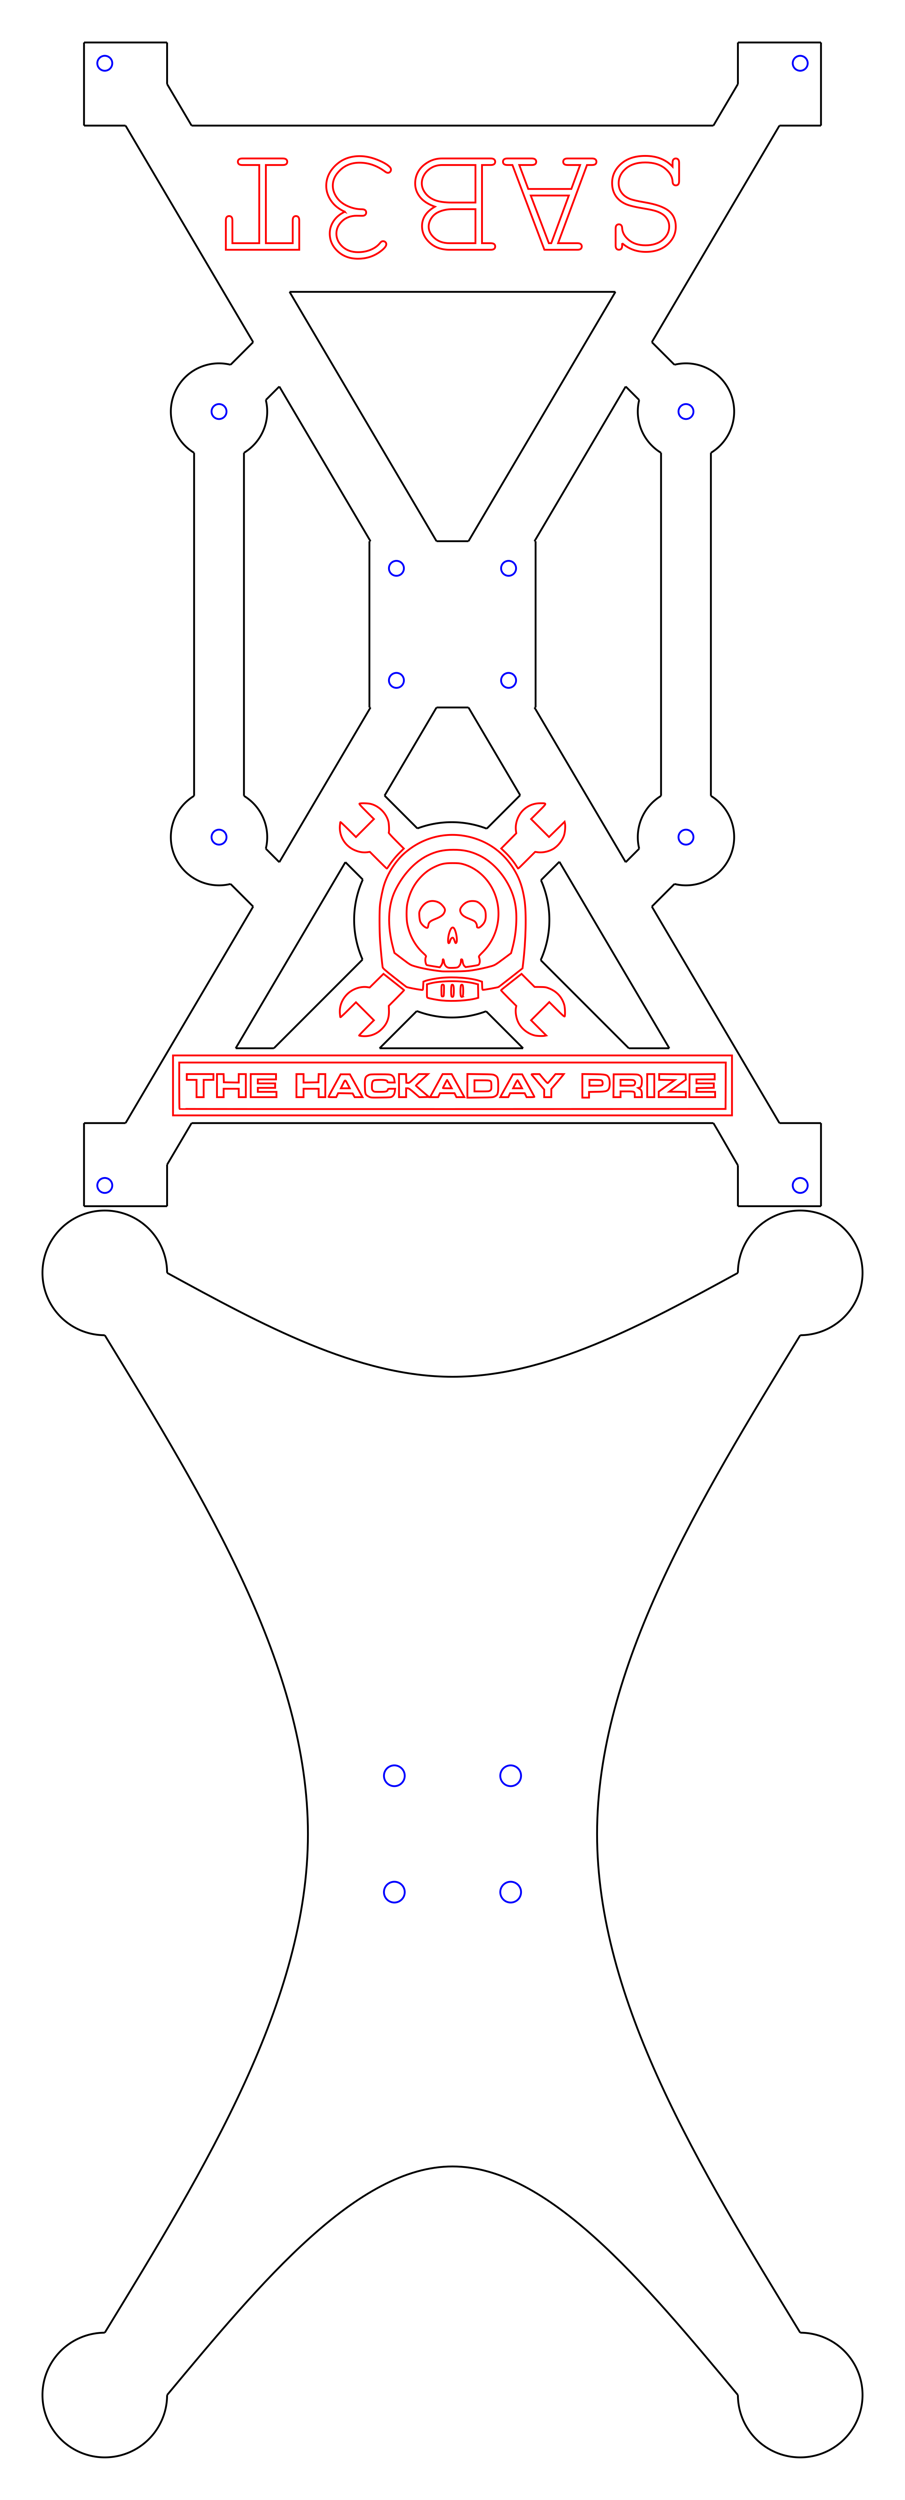 <?xml version="1.0" encoding="UTF-8" standalone="no"?>
<!-- Created with Inkscape (http://www.inkscape.org/) -->

<svg
   xmlns:dc="http://purl.org/dc/elements/1.1/"
   xmlns:cc="http://creativecommons.org/ns#"
   xmlns:rdf="http://www.w3.org/1999/02/22-rdf-syntax-ns#"
   xmlns:svg="http://www.w3.org/2000/svg"
   xmlns="http://www.w3.org/2000/svg"
   xmlns:sodipodi="http://sodipodi.sourceforge.net/DTD/sodipodi-0.dtd"
   xmlns:inkscape="http://www.inkscape.org/namespaces/inkscape"
   width="490.15"
   height="1353.333"
   id="svg4902"
   version="1.1"
   inkscape:version="0.48.3.1 r9886"
   sodipodi:docname="woodparts.svg">
  <defs
     id="defs4904">
    <symbol
       id="*PAPER_SPACE" />
    <symbol
       id="*MODEL_SPACE" />
    <pattern
       id="Hatch"
       x="0"
       y="0"
       patternUnits="userSpaceOnUse"
       width="8"
       height="8">
      <path
         id="path4920"
         d="M8 4 l-4,4"
         stroke-width="0.25"
         stroke="#000000"
         linecap="square" />
      <path
         id="path4922"
         d="M6 2 l-4,4"
         stroke-width="0.25"
         stroke="#000000"
         linecap="square" />
      <path
         id="path4924"
         d="M4 0 l-4,4"
         stroke-width="0.25"
         stroke="#000000"
         linecap="square" />
    </pattern>
    <marker
       orient="auto"
       id="DistanceX"
       style="overflow:visible"
       refX="0"
       refY="0">
      <path
         id="path4917"
         d="M 3,-3 -3,3 M 0,-5 0,5"
         style="stroke:#000000;stroke-width:0.5"
         inkscape:connector-curvature="0" />
    </marker>
  </defs>
  <sodipodi:namedview
     id="base"
     pagecolor="#ffffff"
     bordercolor="#666666"
     borderopacity="1.0"
     inkscape:pageopacity="0.0"
     inkscape:pageshadow="2"
     inkscape:zoom="0.98994949"
     inkscape:cx="156.03487"
     inkscape:cy="338.23179"
     inkscape:document-units="in"
     inkscape:current-layer="layer1"
     showgrid="false"
     units="in"
     fit-margin-top="0.25"
     fit-margin-left="0.25"
     fit-margin-right="0.25"
     fit-margin-bottom="0.25"
     inkscape:window-width="1920"
     inkscape:window-height="1018"
     inkscape:window-x="-8"
     inkscape:window-y="-8"
     inkscape:window-maximized="1" />
  <g
     inkscape:label="Layer 1"
     inkscape:groupmode="layer"
     id="layer1"
     transform="translate(-287.275,-285.804)">
    <g
       id="g4397">
      <g
         transform="matrix(0,1,-1,0,1141.855,100.947)"
         style="stroke:#000000;stroke-opacity:1"
         id="g5430">
        <g
           id="g6042">
          <path
             inkscape:connector-curvature="0"
             style="fill:none;stroke:#0000ff;stroke-opacity:1"
             d="m 830.657,421.18 a 4.05,4.05 0 1 0 -8.1,0 4.05,4.05 0 0 0 8.1,0 z"
             id="path4930" />
          <path
             inkscape:connector-curvature="0"
             style="fill:none;stroke:#0000ff;stroke-opacity:1"
             d="m 223.157,421.18 a 4.05,4.05 0 1 0 -8.1,0 4.05,4.05 0 0 0 8.1,0 z"
             id="path4932" />
          <path
             inkscape:connector-curvature="0"
             style="fill:none;stroke:#000000;stroke-opacity:1"
             d="m 382.316,729.706 a 26.1,26.1 0 0 0 47.678,19.749"
             id="path4934" />
          <path
             inkscape:connector-curvature="0"
             style="fill:none;stroke:#000000;stroke-opacity:1"
             d="m 615.72,749.455 a 26.1,26.1 0 0 0 47.678,-19.749"
             id="path4936" />
          <path
             inkscape:connector-curvature="0"
             style="fill:none;stroke:#000000;stroke-opacity:1"
             d="m 663.398,489.304 a 26.1,26.1 0 0 0 -47.678,-19.749"
             id="path4938" />
          <path
             inkscape:connector-curvature="0"
             style="fill:none;stroke:#000000;stroke-opacity:1"
             d="m 429.995,469.555 a 26.1,26.1 0 0 0 -47.678,19.749"
             id="path4940" />
          <path
             inkscape:connector-curvature="0"
             style="fill:none;stroke:#000000;stroke-opacity:1"
             d="m 633.461,590.972 a 52.87,52.87 0 0 0 -0.123,37.552"
             id="path4942" />
          <path
             inkscape:connector-curvature="0"
             style="fill:none;stroke:#000000;stroke-opacity:1"
             d="m 732.189,628.834 a 52.87,52.87 0 0 0 0.124,-37.525"
             id="path4944" />
          <path
             inkscape:connector-curvature="0"
             style="fill:none;stroke:#0000ff;stroke-opacity:1"
             d="m 557.238,579.13 a 4.05,4.05 0 1 0 -8.1,0 4.05,4.05 0 0 0 8.1,0 z"
             id="path4946" />
          <path
             inkscape:connector-curvature="0"
             style="fill:none;stroke:#0000ff;stroke-opacity:1"
             d="m 496.576,639.88 a 4.05,4.05 0 1 0 -8.1,0 4.05,4.05 0 1 0 8.1,0 z"
             id="path4948" />
          <path
             inkscape:connector-curvature="0"
             style="fill:none;stroke:#0000ff;stroke-opacity:1"
             d="m 642.107,735.955 a 4.05,4.05 0 1 0 -8.1,0 4.05,4.05 0 0 0 8.1,0 z"
             id="path4952" />
          <path
             inkscape:connector-curvature="0"
             style="fill:none;stroke:#0000ff;stroke-opacity:1"
             d="m 223.157,797.83 a 4.05,4.05 0 1 0 -8.1,0 4.05,4.05 0 0 0 8.1,0 z"
             id="path4954" />
          <path
             inkscape:connector-curvature="0"
             style="fill:none;stroke:#0000ff;stroke-opacity:1"
             d="m 830.657,797.83 a 4.05,4.05 0 1 0 -8.1,0 4.05,4.05 0 0 0 8.1,0 z"
             id="path4956" />
          <path
             inkscape:connector-curvature="0"
             style="fill:none;stroke:#0000ff;stroke-opacity:1"
             d="m 642.107,483.055 a 4.05,4.05 0 1 0 -8.1,0 4.05,4.05 0 0 0 8.1,0 z"
             id="path4958" />
          <path
             inkscape:connector-curvature="0"
             style="fill:none;stroke:#0000ff;stroke-opacity:1"
             d="m 411.707,483.055 a 4.05,4.05 0 1 0 -8.1,0 4.05,4.05 0 1 0 8.1,0 z"
             id="path4960" />
          <path
             inkscape:connector-curvature="0"
             style="fill:none;stroke:#0000ff;stroke-opacity:1"
             d="m 411.707,735.955 a 4.05,4.05 0 1 0 -8.1,0 4.05,4.05 0 1 0 8.1,0 z"
             id="path4962" />
          <path
             inkscape:connector-curvature="0"
             style="fill:none;stroke:#0000ff;stroke-opacity:1"
             d="m 496.576,579.13 a 4.05,4.05 0 1 0 -8.1,0 4.05,4.05 0 1 0 8.1,0 z"
             id="path4968" />
          <path
             inkscape:connector-curvature="0"
             style="fill:none;stroke:#0000ff;stroke-opacity:1"
             d="m 557.238,639.88 a 4.05,4.05 0 1 0 -8.1,0 4.05,4.05 0 0 0 8.1,0 z"
             id="path4970" />
          <path
             inkscape:connector-curvature="0"
             style="fill:none;stroke:#000000;stroke-opacity:1"
             d="m 567.857,653.92 0,0.585"
             id="path4972" />
          <path
             inkscape:connector-curvature="0"
             style="fill:none;stroke:#000000;stroke-opacity:1"
             d="m 567.857,654.505 -90,0"
             id="path4974" />
          <path
             inkscape:connector-curvature="0"
             style="fill:none;stroke:#000000;stroke-opacity:1"
             d="m 477.857,654.505 0,-0.585"
             id="path4976" />
          <path
             inkscape:connector-curvature="0"
             style="fill:none;stroke:#000000;stroke-opacity:1"
             d="m 477.857,653.92 -83.759,49.384"
             id="path4978" />
          <path
             inkscape:connector-curvature="0"
             style="fill:none;stroke:#000000;stroke-opacity:1"
             d="m 394.098,703.304 7.31,7.31"
             id="path4980" />
          <path
             inkscape:connector-curvature="0"
             style="fill:none;stroke:#000000;stroke-opacity:1"
             d="m 429.995,722.455 a 26.1,26.1 0 0 0 -28.586,-11.841"
             id="path4982" />
          <path
             inkscape:connector-curvature="0"
             style="fill:none;stroke:#000000;stroke-opacity:1"
             d="m 429.995,722.455 185.725,0"
             id="path4984" />
          <path
             inkscape:connector-curvature="0"
             style="fill:none;stroke:#000000;stroke-opacity:1"
             d="m 644.306,710.614 a 26.1,26.1 0 0 0 -28.586,11.841"
             id="path4986" />
          <path
             inkscape:connector-curvature="0"
             style="fill:none;stroke:#000000;stroke-opacity:1"
             d="m 644.306,710.614 7.31,-7.31"
             id="path4988" />
          <path
             inkscape:connector-curvature="0"
             style="fill:none;stroke:#000000;stroke-opacity:1"
             d="m 651.616,703.304 -83.759,-49.384"
             id="path4990" />
          <path
             inkscape:connector-curvature="0"
             style="fill:none;stroke:#000000;stroke-opacity:1"
             d="m 401.408,508.396 a 26.1,26.1 0 0 0 28.586,-11.841"
             id="path4992" />
          <path
             inkscape:connector-curvature="0"
             style="fill:none;stroke:#000000;stroke-opacity:1"
             d="m 401.408,508.396 -7.31,7.31"
             id="path4994" />
          <path
             inkscape:connector-curvature="0"
             style="fill:none;stroke:#000000;stroke-opacity:1"
             d="m 394.098,515.706 83.759,49.384"
             id="path4996" />
          <path
             inkscape:connector-curvature="0"
             style="fill:none;stroke:#000000;stroke-opacity:1"
             d="m 477.857,565.09 0,-0.585"
             id="path4998" />
          <path
             inkscape:connector-curvature="0"
             style="fill:none;stroke:#000000;stroke-opacity:1"
             d="m 477.857,564.505 90,0"
             id="path5000" />
          <path
             inkscape:connector-curvature="0"
             style="fill:none;stroke:#000000;stroke-opacity:1"
             d="m 567.857,564.505 0,0.585"
             id="path5002" />
          <path
             inkscape:connector-curvature="0"
             style="fill:none;stroke:#000000;stroke-opacity:1"
             d="m 567.857,565.09 83.759,-49.384"
             id="path5004" />
          <path
             inkscape:connector-curvature="0"
             style="fill:none;stroke:#000000;stroke-opacity:1"
             d="m 651.616,515.706 -7.31,-7.31"
             id="path5006" />
          <path
             inkscape:connector-curvature="0"
             style="fill:none;stroke:#000000;stroke-opacity:1"
             d="m 615.72,496.555 a 26.1,26.1 0 0 0 28.586,11.841"
             id="path5008" />
          <path
             inkscape:connector-curvature="0"
             style="fill:none;stroke:#000000;stroke-opacity:1"
             d="m 615.72,496.555 -185.725,0"
             id="path5010" />
          <path
             inkscape:connector-curvature="0"
             style="fill:none;stroke:#000000;stroke-opacity:1"
             d="m 752.357,726.935 0,-20.667"
             id="path5012" />
          <path
             inkscape:connector-curvature="0"
             style="fill:none;stroke:#000000;stroke-opacity:1"
             d="m 752.357,706.268 -48.051,-48.051"
             id="path5014" />
          <path
             inkscape:connector-curvature="0"
             style="fill:none;stroke:#000000;stroke-opacity:1"
             d="m 661.04,658.083 a 52.87,52.87 0 0 0 43.267,0.134"
             id="path5016" />
          <path
             inkscape:connector-curvature="0"
             style="fill:none;stroke:#000000;stroke-opacity:1"
             d="m 661.04,658.083 -9.444,9.444"
             id="path5018" />
          <path
             inkscape:connector-curvature="0"
             style="fill:none;stroke:#000000;stroke-opacity:1"
             d="m 651.596,667.527 100.761,59.409"
             id="path5020" />
          <path
             inkscape:connector-curvature="0"
             style="fill:none;stroke:#000000;stroke-opacity:1"
             d="m 732.189,628.834 20.168,20.168"
             id="path5022" />
          <path
             inkscape:connector-curvature="0"
             style="fill:none;stroke:#000000;stroke-opacity:1"
             d="m 752.357,649.002 0,-77.737"
             id="path5024" />
          <path
             inkscape:connector-curvature="0"
             style="fill:none;stroke:#000000;stroke-opacity:1"
             d="m 752.357,571.265 -20.044,20.044"
             id="path5026" />
          <path
             inkscape:connector-curvature="0"
             style="fill:none;stroke:#000000;stroke-opacity:1"
             d="m 704.62,561.742 a 52.87,52.87 0 0 0 -43.269,-0.146"
             id="path5028" />
          <path
             inkscape:connector-curvature="0"
             style="fill:none;stroke:#000000;stroke-opacity:1"
             d="m 704.62,561.742 47.737,-47.737"
             id="path5030" />
          <path
             inkscape:connector-curvature="0"
             style="fill:none;stroke:#000000;stroke-opacity:1"
             d="m 752.357,514.005 0,-21.93"
             id="path5032" />
          <path
             inkscape:connector-curvature="0"
             style="fill:none;stroke:#000000;stroke-opacity:1"
             d="m 752.357,492.075 -100.986,59.541"
             id="path5034" />
          <path
             inkscape:connector-curvature="0"
             style="fill:none;stroke:#000000;stroke-opacity:1"
             d="m 651.371,551.616 9.98,9.979"
             id="path5036" />
          <path
             inkscape:connector-curvature="0"
             style="fill:none;stroke:#000000;stroke-opacity:1"
             d="m 633.461,590.972 -18.115,-18.115"
             id="path5038" />
          <path
             inkscape:connector-curvature="0"
             style="fill:none;stroke:#000000;stroke-opacity:1"
             d="m 615.346,572.857 -47.489,27.999"
             id="path5040" />
          <path
             inkscape:connector-curvature="0"
             style="fill:none;stroke:#000000;stroke-opacity:1"
             d="m 567.857,600.856 0,17.298"
             id="path5042" />
          <path
             inkscape:connector-curvature="0"
             style="fill:none;stroke:#000000;stroke-opacity:1"
             d="m 567.857,618.154 47.717,28.134"
             id="path5044" />
          <path
             inkscape:connector-curvature="0"
             style="fill:none;stroke:#000000;stroke-opacity:1"
             d="m 615.574,646.288 17.764,-17.764"
             id="path5046" />
          <path
             inkscape:connector-curvature="0"
             style="fill:none;stroke:#000000;stroke-opacity:1"
             d="m 477.857,618.154 0,-17.298"
             id="path5048" />
          <path
             inkscape:connector-curvature="0"
             style="fill:none;stroke:#000000;stroke-opacity:1"
             d="m 477.857,600.856 -135,-79.596"
             id="path5050" />
          <path
             inkscape:connector-curvature="0"
             style="fill:none;stroke:#000000;stroke-opacity:1"
             d="m 342.857,521.26 0,176.49"
             id="path5052" />
          <path
             inkscape:connector-curvature="0"
             style="fill:none;stroke:#000000;stroke-opacity:1"
             d="m 342.857,697.75 135,-79.596"
             id="path5054" />
          <path
             inkscape:connector-curvature="0"
             style="fill:none;stroke:#000000;stroke-opacity:1"
             d="m 252.857,468.196 -22.5,-13.266"
             id="path5056" />
          <path
             inkscape:connector-curvature="0"
             style="fill:none;stroke:#000000;stroke-opacity:1"
             d="m 230.357,454.93 -22.5,0"
             id="path5058" />
          <path
             inkscape:connector-curvature="0"
             style="fill:none;stroke:#000000;stroke-opacity:1"
             d="m 207.857,454.93 0,-45"
             id="path5060" />
          <path
             inkscape:connector-curvature="0"
             style="fill:none;stroke:#000000;stroke-opacity:1"
             d="m 207.857,409.93 45,0"
             id="path5062" />
          <path
             inkscape:connector-curvature="0"
             style="fill:none;stroke:#000000;stroke-opacity:1"
             d="m 252.857,409.93 0,22.5"
             id="path5064" />
          <path
             inkscape:connector-curvature="0"
             style="fill:none;stroke:#000000;stroke-opacity:1"
             d="m 252.857,432.43 117.22,69.113"
             id="path5066" />
          <path
             inkscape:connector-curvature="0"
             style="fill:none;stroke:#000000;stroke-opacity:1"
             d="m 370.077,501.543 12.239,-12.239"
             id="path5068" />
          <path
             inkscape:connector-curvature="0"
             style="fill:none;stroke:#000000;stroke-opacity:1"
             d="m 429.995,469.555 185.725,0"
             id="path5070" />
          <path
             inkscape:connector-curvature="0"
             style="fill:none;stroke:#000000;stroke-opacity:1"
             d="m 663.398,489.304 12.239,12.239"
             id="path5072" />
          <path
             inkscape:connector-curvature="0"
             style="fill:none;stroke:#000000;stroke-opacity:1"
             d="m 675.637,501.543 117.22,-69.113"
             id="path5074" />
          <path
             inkscape:connector-curvature="0"
             style="fill:none;stroke:#000000;stroke-opacity:1"
             d="m 792.857,432.43 0,-22.5"
             id="path5076" />
          <path
             inkscape:connector-curvature="0"
             style="fill:none;stroke:#000000;stroke-opacity:1"
             d="m 792.857,409.93 45,0"
             id="path5078" />
          <path
             inkscape:connector-curvature="0"
             style="fill:none;stroke:#000000;stroke-opacity:1"
             d="m 837.857,409.93 0,45"
             id="path5080" />
          <path
             inkscape:connector-curvature="0"
             style="fill:none;stroke:#000000;stroke-opacity:1"
             d="m 837.857,454.93 -22.118,0"
             id="path5082" />
          <path
             inkscape:connector-curvature="0"
             style="fill:none;stroke:#000000;stroke-opacity:1"
             d="m 815.739,454.93 -18.382,10.613"
             id="path5084" />
          <path
             inkscape:connector-curvature="0"
             style="fill:none;stroke:#000000;stroke-opacity:1"
             d="m 797.357,465.543 -4.5,2.653"
             id="path5086" />
          <path
             inkscape:connector-curvature="0"
             style="fill:none;stroke:#000000;stroke-opacity:1"
             d="m 792.857,468.196 0,282.618"
             id="path5088" />
          <path
             inkscape:connector-curvature="0"
             style="fill:none;stroke:#000000;stroke-opacity:1"
             d="m 792.857,750.814 22.5,13.266"
             id="path5090" />
          <path
             inkscape:connector-curvature="0"
             style="fill:none;stroke:#000000;stroke-opacity:1"
             d="m 815.357,764.08 22.5,0"
             id="path5092" />
          <path
             inkscape:connector-curvature="0"
             style="fill:none;stroke:#000000;stroke-opacity:1"
             d="m 837.857,764.08 0,45"
             id="path5094" />
          <path
             inkscape:connector-curvature="0"
             style="fill:none;stroke:#000000;stroke-opacity:1"
             d="m 837.857,809.08 -45,0"
             id="path5096" />
          <path
             inkscape:connector-curvature="0"
             style="fill:none;stroke:#000000;stroke-opacity:1"
             d="m 792.857,809.08 0,-22.5"
             id="path5098" />
          <path
             inkscape:connector-curvature="0"
             style="fill:none;stroke:#000000;stroke-opacity:1"
             d="m 792.857,786.58 -117.22,-69.113"
             id="path5100" />
          <path
             inkscape:connector-curvature="0"
             style="fill:none;stroke:#000000;stroke-opacity:1"
             d="m 675.637,717.467 -12.239,12.239"
             id="path5102" />
          <path
             inkscape:connector-curvature="0"
             style="fill:none;stroke:#000000;stroke-opacity:1"
             d="m 615.72,749.455 -185.725,0"
             id="path5104" />
          <path
             inkscape:connector-curvature="0"
             style="fill:none;stroke:#000000;stroke-opacity:1"
             d="m 382.316,729.706 -12.239,-12.239"
             id="path5106" />
          <path
             inkscape:connector-curvature="0"
             style="fill:none;stroke:#000000;stroke-opacity:1"
             d="m 370.077,717.467 -117.22,69.113"
             id="path5108" />
          <path
             inkscape:connector-curvature="0"
             style="fill:none;stroke:#000000;stroke-opacity:1"
             d="m 252.857,786.58 0,22.5"
             id="path5110" />
          <path
             inkscape:connector-curvature="0"
             style="fill:none;stroke:#000000;stroke-opacity:1"
             d="m 252.857,809.08 -45,0"
             id="path5112" />
          <path
             inkscape:connector-curvature="0"
             style="fill:none;stroke:#000000;stroke-opacity:1"
             d="m 207.857,809.08 0,-45"
             id="path5114" />
          <path
             inkscape:connector-curvature="0"
             style="fill:none;stroke:#000000;stroke-opacity:1"
             d="m 207.857,764.08 22.5,0"
             id="path5116" />
          <path
             inkscape:connector-curvature="0"
             style="fill:none;stroke:#000000;stroke-opacity:1"
             d="m 230.357,764.08 22.5,-13.266"
             id="path5118" />
          <path
             inkscape:connector-curvature="0"
             style="fill:none;stroke:#000000;stroke-opacity:1"
             d="m 252.857,750.814 0,-282.618"
             id="path5120" />
        </g>
      </g>
      <g
         style="stroke-width:0.99;stroke-miterlimit:4;stroke-dasharray:none"
         id="g4593"
         transform="matrix(0,1,-1,0,1064.713,203.491)">
        <g
           transform="matrix(0,-1,1,0,-226.282,1072.362)"
           id="g3163"
           style="stroke:#000000;stroke-opacity:1;stroke-width:0.99;stroke-miterlimit:4;stroke-dasharray:none">
          <path
             inkscape:connector-curvature="0"
             style="fill:none;stroke:#ff0000;stroke-width:0.99;stroke-opacity:1;stroke-miterlimit:4;stroke-dasharray:none"
             d="m 388.63,896.197 0,-16.231 151.37,0 151.37,0 0,16.231 0,16.231 -151.37,0 -151.37,0 0,-16.231 z"
             id="path3161" />
          <path
             inkscape:connector-curvature="0"
             style="fill:none;stroke:#ff0000;stroke-width:0.99;stroke-opacity:1;stroke-miterlimit:4;stroke-dasharray:none"
             d="m 687.946,896.377 0.062,-12.564 -148.006,0 -148.006,0 0,12.464 c 0,6.855 0.072,12.536 0.161,12.624 0.088,0.088 66.663,0.133 147.944,0.1 l 147.783,-0.061 0.062,-12.564 z"
             id="path3159" />
          <path
             inkscape:connector-curvature="0"
             style="fill:none;stroke:#ff0000;stroke-width:0.99;stroke-opacity:1;stroke-miterlimit:4;stroke-dasharray:none"
             d="m 494.687,902.277 c -1.887,-0.971 -2.046,-1.382 -2.141,-5.527 -0.099,-4.322 0.152,-5.186 1.75,-6.042 0.921,-0.493 1.291,-0.523 6.388,-0.523 4.723,0 5.509,0.054 6.19,0.426 1.048,0.573 1.492,1.316 1.667,2.79 l 0.146,1.233 -1.957,0 c -1.545,0 -1.957,-0.073 -1.957,-0.347 0,-0.82 -0.979,-1.096 -3.89,-1.096 -1.555,0 -3.084,0.12 -3.407,0.267 -0.841,0.383 -1.12,1.191 -1.12,3.242 0,1.594 0.069,1.872 0.59,2.393 0.564,0.564 0.726,0.59 3.591,0.59 3.377,0 4.153,-0.19 4.374,-1.074 0.148,-0.589 0.218,-0.61 2.084,-0.61 l 1.931,0 -0.143,1.207 c -0.179,1.515 -0.578,2.338 -1.444,2.979 -0.634,0.47 -1.036,0.507 -6.132,0.571 -5.278,0.067 -5.488,0.051 -6.522,-0.481 z"
             id="path3157" />
          <path
             inkscape:connector-curvature="0"
             style="fill:none;stroke:#ff0000;stroke-width:0.99;stroke-opacity:1;stroke-miterlimit:4;stroke-dasharray:none"
             d="m 548.055,896.429 0,-6.408 6.913,0.083 c 6.339,0.075 6.993,0.122 7.868,0.563 1.675,0.843 1.93,1.608 1.93,5.771 0,4.163 -0.256,4.928 -1.93,5.771 -0.877,0.442 -1.519,0.487 -7.868,0.555 l -6.913,0.074 0,-6.408 z"
             id="path3155" />
          <path
             inkscape:connector-curvature="0"
             style="fill:none;stroke:#ff0000;stroke-width:0.99;stroke-opacity:1;stroke-miterlimit:4;stroke-dasharray:none"
             d="m 560.407,898.945 c 0.595,-0.468 0.634,-0.622 0.634,-2.525 0,-3.019 0.053,-2.988 -5.05,-2.988 l -4.088,0 0,3.006 0,3.006 3.935,0 c 3.617,0 3.986,-0.04 4.569,-0.498 z"
             id="path3153" />
          <path
             inkscape:connector-curvature="0"
             style="fill:none;stroke:#ff0000;stroke-width:0.99;stroke-opacity:1;stroke-miterlimit:4;stroke-dasharray:none"
             d="m 610.335,896.419 0,-6.391 5.951,0.078 c 6.709,0.089 7.401,0.245 8.349,1.882 0.662,1.143 0.7,4.778 0.062,5.947 -0.775,1.421 -1.47,1.607 -6.367,1.705 l -4.388,0.088 0,1.54 0,1.54 -1.803,0 -1.803,0 0,-6.391 z"
             id="path3151" />
          <path
             inkscape:connector-curvature="0"
             style="fill:none;stroke:#ff0000;stroke-width:0.99;stroke-opacity:1;stroke-miterlimit:4;stroke-dasharray:none"
             d="m 621.169,895.811 c 0.364,-0.68 0.077,-2.073 -0.489,-2.376 -0.25,-0.134 -1.814,-0.243 -3.476,-0.243 l -3.022,0 0,1.563 0,1.563 3.358,0 c 3.168,0 3.373,-0.029 3.629,-0.506 z"
             id="path3149" />
          <path
             inkscape:connector-curvature="0"
             style="fill:none;stroke:#ff0000;stroke-width:0.99;stroke-opacity:1;stroke-miterlimit:4;stroke-dasharray:none"
             d="m 401.374,897.88 0,-4.689 -2.645,0 -2.645,0 0,-1.563 0,-1.563 7.214,0 7.214,0 0,1.563 0,1.563 -2.645,0 -2.645,0 0,4.689 0,4.689 -1.924,0 -1.924,0 0,-4.689 z"
             id="path3147" />
          <path
             inkscape:connector-curvature="0"
             style="fill:none;stroke:#ff0000;stroke-width:0.99;stroke-opacity:1;stroke-miterlimit:4;stroke-dasharray:none"
             d="m 412.435,896.317 0,-6.252 1.794,0 1.794,0 0.069,2.224 0.069,2.224 4.028,0.066 4.028,0.066 0,-2.29 0,-2.29 1.924,0 1.924,0 0,6.252 0,6.252 -1.924,0 -1.924,0 0,-2.284 0,-2.284 -4.088,0 -4.088,0 0,2.284 0,2.284 -1.803,0 -1.803,0 0,-6.252 z"
             id="path3145" />
          <path
             inkscape:connector-curvature="0"
             style="fill:none;stroke:#ff0000;stroke-width:0.99;stroke-opacity:1;stroke-miterlimit:4;stroke-dasharray:none"
             d="m 430.71,896.317 0,-6.252 6.853,0 6.853,0 0,1.443 0,1.443 -4.929,0 -4.929,0 0,1.082 0,1.082 4.689,0 4.689,0 0,1.202 0,1.202 -4.689,0 -4.689,0 0,1.082 0,1.082 5.05,0 5.05,0 0,1.443 0,1.443 -6.973,0 -6.973,0 0,-6.252 z"
             id="path3143" />
          <path
             inkscape:connector-curvature="0"
             style="fill:none;stroke:#ff0000;stroke-width:0.99;stroke-opacity:1;stroke-miterlimit:4;stroke-dasharray:none"
             d="m 455.478,896.317 0,-6.252 1.924,0 1.924,0 0,2.29 0,2.29 4.028,-0.066 4.028,-0.066 0.069,-2.224 0.069,-2.224 1.794,0 1.794,0 0,6.252 0,6.252 -1.803,0 -1.803,0 0,-2.284 0,-2.284 -4.088,0 -4.088,0 0,2.284 0,2.284 -1.924,0 -1.924,0 0,-6.252 z"
             id="path3141" />
          <path
             inkscape:connector-curvature="0"
             style="fill:none;stroke:#ff0000;stroke-width:0.99;stroke-opacity:1;stroke-miterlimit:4;stroke-dasharray:none"
             d="m 472.804,902.389 c 0.008,-0.099 1.498,-2.886 3.312,-6.192 l 3.299,-6.012 2.5,0 2.5,0 3.424,6.192 3.424,6.192 -2.125,0 -2.125,0 -0.563,-1.022 -0.563,-1.022 -3.903,-0.067 -3.903,-0.066 -0.529,1.088 -0.529,1.088 -2.116,0 c -1.164,0 -2.11,-0.081 -2.103,-0.18 z"
             id="path3139" />
          <path
             inkscape:connector-curvature="0"
             style="fill:none;stroke:#ff0000;stroke-width:0.99;stroke-opacity:1;stroke-miterlimit:4;stroke-dasharray:none"
             d="m 483.374,895.869 c -1.583,-3.044 -1.408,-3.018 -2.708,-0.4 l -1.138,2.292 2.415,0 2.415,0 -0.984,-1.891 z"
             id="path3137" />
          <path
             inkscape:connector-curvature="0"
             style="fill:none;stroke:#ff0000;stroke-width:0.99;stroke-opacity:1;stroke-miterlimit:4;stroke-dasharray:none"
             d="m 511.024,896.317 0,-6.252 1.915,0 1.915,0 0.069,2.344 0.069,2.344 0.791,0.076 c 0.714,0.069 1.039,-0.161 3.327,-2.344 l 2.535,-2.421 2.56,0 2.56,0 -0.717,0.678 c -0.394,0.373 -1.88,1.739 -3.302,3.035 -1.422,1.297 -2.585,2.427 -2.585,2.512 0,0.085 1.593,1.505 3.54,3.156 l 3.54,3.002 -2.596,0.068 -2.596,0.068 -2.791,-2.413 c -2.327,-2.011 -2.924,-2.413 -3.589,-2.413 l -0.798,0 0,2.405 0,2.405 -1.924,0 -1.924,0 0,-6.252 z"
             id="path3135" />
          <path
             inkscape:connector-curvature="0"
             style="fill:none;stroke:#ff0000;stroke-width:0.99;stroke-opacity:1;stroke-miterlimit:4;stroke-dasharray:none"
             d="m 528.518,901.307 c 0.389,-0.694 1.926,-3.508 3.417,-6.252 l 2.709,-4.989 2.449,0 2.449,0 2.55,4.629 c 1.402,2.546 2.949,5.359 3.437,6.252 l 0.887,1.623 -2.138,0 -2.138,0 -0.526,-1.082 -0.526,-1.082 -3.923,0 -3.923,0 -0.526,1.082 -0.526,1.082 -2.19,0 -2.19,0 0.707,-1.262 z"
             id="path3133" />
          <path
             inkscape:connector-curvature="0"
             style="fill:none;stroke:#ff0000;stroke-width:0.99;stroke-opacity:1;stroke-miterlimit:4;stroke-dasharray:none"
             d="m 538.394,895.536 c -0.663,-1.223 -1.243,-2.263 -1.288,-2.309 -0.081,-0.084 -2.276,4.168 -2.276,4.409 0,0.069 1.073,0.125 2.385,0.125 l 2.385,0 -1.206,-2.224 z"
             id="path3131" />
          <path
             inkscape:connector-curvature="0"
             style="fill:none;stroke:#ff0000;stroke-width:0.99;stroke-opacity:1;stroke-miterlimit:4;stroke-dasharray:none"
             d="m 566.749,900.946 c 0.49,-0.893 2.03,-3.679 3.422,-6.192 l 2.532,-4.569 2.493,0 2.493,0 3.332,6.012 c 1.833,3.306 3.335,6.093 3.338,6.192 0.003,0.099 -0.946,0.18 -2.11,0.18 l -2.116,0 -0.526,-1.082 -0.526,-1.082 -3.923,0 -3.923,0 -0.526,1.082 -0.526,1.082 -2.163,0 -2.163,0 0.89,-1.623 z"
             id="path3129" />
          <path
             inkscape:connector-curvature="0"
             style="fill:none;stroke:#ff0000;stroke-width:0.99;stroke-opacity:1;stroke-miterlimit:4;stroke-dasharray:none"
             d="m 576.547,895.656 c -0.621,-1.157 -1.202,-2.183 -1.292,-2.28 -0.09,-0.097 -0.673,0.85 -1.296,2.104 l -1.133,2.28 2.425,0 2.425,0 -1.129,-2.104 z"
             id="path3127" />
          <path
             inkscape:connector-curvature="0"
             style="fill:none;stroke:#ff0000;stroke-width:0.99;stroke-opacity:1;stroke-miterlimit:4;stroke-dasharray:none"
             d="m 589.655,900.501 0,-2.068 -3.187,-3.763 c -1.753,-2.07 -3.335,-3.952 -3.516,-4.184 -0.308,-0.394 -0.186,-0.421 1.929,-0.421 l 2.257,0 2.118,2.539 c 1.692,2.029 2.184,2.485 2.447,2.267 0.181,-0.15 1.168,-1.293 2.194,-2.54 l 1.865,-2.266 2.253,0 2.253,0 -0.487,0.661 c -0.268,0.364 -1.787,2.176 -3.376,4.028 l -2.889,3.366 -0.007,2.224 -0.007,2.224 -1.924,0 -1.924,0 0,-2.068 z"
             id="path3125" />
          <path
             inkscape:connector-curvature="0"
             style="fill:none;stroke:#ff0000;stroke-width:0.99;stroke-opacity:1;stroke-miterlimit:4;stroke-dasharray:none"
             d="m 627.223,896.377 0.064,-6.192 6.492,0 c 6.117,0 6.541,0.029 7.334,0.494 1.145,0.672 1.436,1.365 1.44,3.425 0.004,2.028 -0.424,3.091 -1.338,3.321 l -0.611,0.153 0.742,0.451 c 0.927,0.564 1.211,1.294 1.211,3.112 l 0,1.427 -1.924,0 -1.924,0 0,-1.098 c 0,-2.028 0,-2.028 -4.096,-2.028 l -3.598,0 0,1.563 0,1.563 -1.928,0 -1.928,0 0.064,-6.192 z"
             id="path3123" />
          <path
             inkscape:connector-curvature="0"
             style="fill:none;stroke:#ff0000;stroke-width:0.99;stroke-opacity:1;stroke-miterlimit:4;stroke-dasharray:none"
             d="m 638.575,895.783 c 0.511,-0.729 0.47,-1.534 -0.107,-2.111 -0.437,-0.437 -0.802,-0.481 -3.968,-0.481 l -3.487,0 0,1.563 0,1.563 3.593,0 c 3.441,0 3.609,-0.023 3.968,-0.534 z"
             id="path3121" />
          <path
             inkscape:connector-curvature="0"
             style="fill:none;stroke:#ff0000;stroke-width:0.99;stroke-opacity:1;stroke-miterlimit:4;stroke-dasharray:none"
             d="m 645.442,896.317 0,-6.252 1.924,0 1.924,0 0,6.252 0,6.252 -1.924,0 -1.924,0 0,-6.252 z"
             id="path3119" />
          <path
             inkscape:connector-curvature="0"
             style="fill:none;stroke:#ff0000;stroke-width:0.99;stroke-opacity:1;stroke-miterlimit:4;stroke-dasharray:none"
             d="m 651.694,901.063 0,-1.506 4.351,-3.123 4.351,-3.123 -4.231,-0.066 -4.231,-0.066 0,-1.561 0,-1.561 7.154,0.064 7.154,0.064 0.07,1.448 0.07,1.448 -4.477,3.241 -4.477,3.241 4.467,0.066 4.467,0.066 0,1.437 0,1.437 -7.334,0 -7.334,0 0,-1.506 z"
             id="path3117" />
          <path
             inkscape:connector-curvature="0"
             style="fill:none;stroke:#ff0000;stroke-width:0.99;stroke-opacity:1;stroke-miterlimit:4;stroke-dasharray:none"
             d="m 668.342,896.377 0.064,-6.192 6.793,-0.064 6.793,-0.064 0,1.446 0,1.447 -4.929,0 -4.929,0 0,1.082 0,1.082 4.689,0 4.689,0 0,1.197 0,1.197 -4.629,0.066 -4.629,0.066 -0.074,1.022 -0.074,1.022 5.064,0 5.064,0 0,1.443 0,1.443 -6.977,0 -6.977,0 0.064,-6.192 z"
             id="path3115" />
        </g>
        <g
           transform="matrix(0,-1,1,0,-225.479,1068.157)"
           id="g3189"
           style="stroke:#000000;stroke-opacity:1;stroke-width:0.99;stroke-miterlimit:4;stroke-dasharray:none">
          <path
             inkscape:connector-curvature="0"
             style="fill:none;stroke:#ff0000;stroke-width:0.99;stroke-opacity:1;stroke-miterlimit:4;stroke-dasharray:none"
             d="m 486.696,868.672 c -0.75,-0.071 -1.423,-0.189 -1.494,-0.261 -0.072,-0.071 1.706,-1.964 3.949,-4.204 l 4.079,-4.074 -4.867,-4.872 -4.867,-4.872 -4.142,4.136 c -2.278,2.275 -4.202,4.076 -4.275,4.003 -0.074,-0.073 -0.2,-0.998 -0.282,-2.054 -0.292,-3.793 0.996,-7.331 3.724,-10.222 2.787,-2.954 7.326,-4.619 11.102,-4.072 l 1.323,0.192 3.737,-3.693 3.737,-3.693 5.521,4.358 c 3.037,2.397 5.57,4.406 5.63,4.464 0.06,0.058 -1.778,1.996 -4.085,4.305 l -4.194,4.199 0.077,2.465 c 0.132,4.211 -1.013,7.226 -3.803,10.016 -2.958,2.958 -6.666,4.281 -10.869,3.879 z"
             id="path3113" />
          <path
             inkscape:connector-curvature="0"
             style="fill:none;stroke:#ff0000;stroke-width:0.99;stroke-opacity:1;stroke-miterlimit:4;stroke-dasharray:none"
             d="m 580.116,868.298 c -3.692,-0.995 -7.033,-3.676 -8.682,-6.967 -1.129,-2.253 -1.714,-5.774 -1.306,-7.853 l 0.22,-1.12 -4.173,-4.168 c -2.295,-2.293 -4.146,-4.24 -4.113,-4.326 0.033,-0.087 2.55,-2.115 5.591,-4.507 l 5.531,-4.349 3.545,3.539 3.545,3.539 2.948,0.021 c 2.534,0.018 3.171,0.106 4.539,0.625 4.383,1.663 7.256,4.688 8.533,8.982 0.451,1.515 0.604,5.743 0.23,6.348 -0.142,0.229 -1.332,-0.816 -4.254,-3.734 l -4.057,-4.052 -4.929,4.925 -4.929,4.925 4.111,4.116 4.111,4.116 -0.774,0.155 c -1.291,0.258 -4.365,0.144 -5.685,-0.212 z"
             id="path3111" />
          <path
             inkscape:connector-curvature="0"
             style="fill:none;stroke:#ff0000;stroke-width:0.99;stroke-opacity:1;stroke-miterlimit:4;stroke-dasharray:none"
             d="m 529.965,849.4 c -2.156,-0.208 -6.459,-1.013 -7.47,-1.397 -0.563,-0.214 -0.568,-0.248 -0.549,-3.774 l 0.019,-3.558 1.082,-0.314 c 6.197,-1.798 18.132,-1.854 24.896,-0.117 l 1.675,0.43 0.066,3.644 0.066,3.644 -0.908,0.254 c -4.492,1.256 -12.77,1.777 -18.878,1.188 z"
             id="path3109" />
          <path
             inkscape:connector-curvature="0"
             style="fill:none;stroke:#ff0000;stroke-width:0.99;stroke-opacity:1;stroke-miterlimit:4;stroke-dasharray:none"
             d="m 536.264,847.039 c 0.137,-0.256 0.249,-1.601 0.249,-2.989 0,-2.626 -0.282,-3.433 -1.089,-3.123 -0.476,0.183 -0.526,6.227 -0.053,6.417 0.522,0.211 0.638,0.171 0.893,-0.306 z"
             id="path3107" />
          <path
             inkscape:connector-curvature="0"
             style="fill:none;stroke:#ff0000;stroke-width:0.99;stroke-opacity:1;stroke-miterlimit:4;stroke-dasharray:none"
             d="m 541.183,847.358 c 0.547,-0.21 0.565,-5.894 0.02,-6.347 -0.288,-0.239 -0.434,-0.239 -0.721,0 -0.466,0.387 -0.528,5.748 -0.072,6.204 0.337,0.337 0.29,0.328 0.774,0.143 z"
             id="path3105" />
          <path
             inkscape:connector-curvature="0"
             style="fill:none;stroke:#ff0000;stroke-width:0.99;stroke-opacity:1;stroke-miterlimit:4;stroke-dasharray:none"
             d="m 531.17,844.105 c 0.056,-2.546 0.008,-3.06 -0.301,-3.179 -0.955,-0.366 -1.089,0.013 -1.089,3.076 0,1.617 0.077,3.017 0.17,3.11 0.094,0.094 0.391,0.139 0.661,0.1 0.46,-0.066 0.495,-0.259 0.558,-3.108 z"
             id="path3103" />
          <path
             inkscape:connector-curvature="0"
             style="fill:none;stroke:#ff0000;stroke-width:0.99;stroke-opacity:1;stroke-miterlimit:4;stroke-dasharray:none"
             d="m 519.2,843.707 c -2.605,-0.301 -7.918,-1.344 -8.376,-1.644 -0.31,-0.203 -3.302,-2.527 -6.649,-5.164 -5.265,-4.149 -6.104,-4.899 -6.227,-5.571 -0.244,-1.328 -1.076,-9.955 -1.374,-14.242 -0.395,-5.683 -0.406,-16.726 -0.019,-19.718 0.46,-3.553 1.389,-7.992 2.229,-10.644 2.007,-6.334 6.3,-12.949 11.139,-17.159 10.722,-9.329 24.963,-12.21 38.372,-7.762 9.238,3.065 16.519,9.124 21.543,17.929 2.532,4.438 3.973,8.866 4.935,15.172 1.109,7.263 0.782,21.901 -0.777,34.806 l -0.276,2.284 -6.255,4.929 c -3.44,2.711 -6.483,5.053 -6.762,5.204 -0.464,0.251 -7.477,1.529 -8.391,1.529 -0.331,0 -0.405,-0.351 -0.463,-2.202 l -0.069,-2.202 -1.323,-0.45 c -4.7,-1.599 -13.8,-2.316 -20.714,-1.633 -3.033,0.3 -7.027,1.06 -8.566,1.63 l -1.138,0.422 -0.12,2.278 c -0.119,2.26 -0.125,2.277 -0.721,2.208 z"
             id="path3101" />
          <path
             inkscape:connector-curvature="0"
             style="fill:none;stroke:#ff0000;stroke-width:0.99;stroke-opacity:1;stroke-miterlimit:4;stroke-dasharray:none"
             d="m 546.26,833.117 c 3.531,-0.546 7.766,-1.46 10.663,-2.302 1.777,-0.517 2.328,-0.85 6.262,-3.781 l 4.314,-3.215 0.504,-1.842 c 1.426,-5.211 2.145,-9.863 2.34,-15.133 0.306,-8.307 -1.127,-14.58 -4.816,-21.08 -3.787,-6.672 -9.468,-12.203 -15.377,-14.971 -4.657,-2.182 -8.436,-2.983 -13.996,-2.967 -5.459,0.016 -9.476,0.922 -13.947,3.147 -7.047,3.507 -13.486,10.519 -17.551,19.113 -3.836,8.11 -4.216,18.836 -1.088,30.645 l 0.775,2.925 4.298,3.263 c 4.181,3.174 4.363,3.282 6.684,3.972 3.85,1.144 9.49,2.192 14.816,2.753 0.529,0.056 3.667,0.069 6.973,0.029 4.533,-0.055 6.782,-0.192 9.145,-0.557 z"
             id="path3099" />
          <path
             inkscape:connector-curvature="0"
             style="fill:none;stroke:#ff0000;stroke-width:0.99;stroke-opacity:1;stroke-miterlimit:4;stroke-dasharray:none"
             d="m 533.748,831.714 c -1.363,-0.225 -2.421,-1.635 -2.59,-3.451 -0.11,-1.181 -0.655,-1.643 -0.657,-0.557 -0.003,1.057 -0.421,2.297 -1.033,3.057 l -0.557,0.692 -3.325,-0.532 c -1.829,-0.292 -3.463,-0.585 -3.631,-0.649 -0.806,-0.309 -1.198,-3.277 -0.584,-4.424 0.248,-0.464 0.102,-0.673 -1.529,-2.176 -4.303,-3.965 -7.279,-9.42 -8.508,-15.596 -0.562,-2.824 -0.55,-8.56 0.023,-11.256 1.23,-5.789 3.58,-10.379 7.314,-14.287 2.318,-2.427 4.44,-3.988 7.274,-5.352 3.616,-1.74 5.447,-2.138 9.847,-2.138 3.078,0 4.062,0.091 5.651,0.523 7.287,1.982 13.623,7.662 16.833,15.089 4.784,11.071 2.34,24.2 -6.056,32.531 -2.119,2.103 -2.257,2.298 -2.035,2.886 0.652,1.731 0.457,3.634 -0.418,4.103 -0.241,0.129 -1.887,0.447 -3.659,0.706 l -3.221,0.472 -0.534,-0.497 c -0.586,-0.545 -0.974,-1.532 -1.113,-2.831 -0.058,-0.538 -0.232,-0.87 -0.484,-0.919 -0.314,-0.062 -0.394,0.125 -0.394,0.926 0,1.152 -0.503,2.35 -1.301,3.1 -0.455,0.427 -0.911,0.535 -2.571,0.61 -1.11,0.05 -2.343,0.037 -2.74,-0.029 z"
             id="path3097" />
          <path
             inkscape:connector-curvature="0"
             style="fill:none;stroke:#ff0000;stroke-width:0.99;stroke-opacity:1;stroke-miterlimit:4;stroke-dasharray:none"
             d="m 534.46,817.234 c 0.486,-1.462 1.162,-2.152 1.684,-1.719 0.199,0.165 0.545,0.883 0.77,1.596 0.44,1.395 0.644,1.559 1.034,0.831 0.585,-1.093 -0.114,-5.558 -1.147,-7.327 -0.913,-1.563 -2.038,-0.52 -2.905,2.693 -0.954,3.537 -0.457,6.999 0.564,3.925 z"
             id="path3095" />
          <path
             inkscape:connector-curvature="0"
             style="fill:none;stroke:#ff0000;stroke-width:0.99;stroke-opacity:1;stroke-miterlimit:4;stroke-dasharray:none"
             d="m 522.696,808.724 c 0.228,-1.655 0.904,-2.275 3.696,-3.389 2.822,-1.126 4.216,-2.073 4.833,-3.281 0.864,-1.693 0.635,-2.492 -1.292,-4.508 -1.863,-1.95 -5.255,-2.571 -7.727,-1.415 -1.493,0.698 -3.096,2.414 -3.902,4.174 -0.555,1.213 -0.6,1.537 -0.477,3.434 0.075,1.152 0.311,2.516 0.526,3.031 0.699,1.677 3.003,3.635 3.881,3.298 0.161,-0.061 0.369,-0.667 0.463,-1.344 z"
             id="path3093" />
          <path
             inkscape:connector-curvature="0"
             style="fill:none;stroke:#ff0000;stroke-width:0.99;stroke-opacity:1;stroke-miterlimit:4;stroke-dasharray:none"
             d="m 551.795,808.732 c 1.592,-1.593 2.125,-3.18 1.987,-5.916 -0.118,-2.326 -0.602,-3.349 -2.469,-5.216 -1.618,-1.617 -2.596,-2.033 -4.779,-2.033 -2.083,0 -3.764,0.747 -5.189,2.306 -1.501,1.642 -1.744,2.606 -1.029,4.077 0.617,1.269 1.955,2.223 4.506,3.212 1.051,0.408 2.27,0.961 2.708,1.229 0.822,0.504 1.488,1.72 1.488,2.714 0,0.721 0.174,0.889 0.918,0.889 0.4,0 1.014,-0.417 1.86,-1.262 z"
             id="path3091" />
          <path
             inkscape:connector-curvature="0"
             style="fill:none;stroke:#ff0000;stroke-width:0.99;stroke-opacity:1;stroke-miterlimit:4;stroke-dasharray:none"
             d="m 495.557,773.486 -4.522,-4.526 -1.367,0.193 c -2.302,0.326 -4.894,-0.15 -7.394,-1.357 -4.938,-2.384 -7.895,-7.504 -7.476,-12.941 0.082,-1.056 0.208,-1.981 0.282,-2.054 0.074,-0.073 1.997,1.728 4.275,4.003 l 4.142,4.137 4.867,-4.872 4.867,-4.872 -4.084,-4.078 c -3.158,-3.154 -4.002,-4.124 -3.724,-4.28 0.608,-0.341 4.71,-0.219 6.224,0.184 4.387,1.168 8.226,5.006 9.403,9.401 0.381,1.421 0.527,5.639 0.213,6.147 -0.09,0.145 1.672,2.094 4.003,4.428 l 4.163,4.169 -2.187,2.162 c -2.155,2.13 -4.159,4.588 -5.953,7.301 -0.503,0.76 -0.981,1.383 -1.063,1.383 -0.082,0 -2.183,-2.037 -4.67,-4.526 z"
             id="path3089" />
          <path
             inkscape:connector-curvature="0"
             style="fill:none;stroke:#ff0000;stroke-width:0.99;stroke-opacity:1;stroke-miterlimit:4;stroke-dasharray:none"
             d="m 570.253,776.388 c -1.451,-2.336 -3.805,-5.184 -6.085,-7.361 l -1.982,-1.893 4.073,-4.119 4.073,-4.119 -0.187,-1.443 c -0.523,-4.036 1.217,-8.674 4.29,-11.434 2.495,-2.241 5.517,-3.382 8.968,-3.386 3.659,-0.008 3.695,-0.17 -0.964,4.483 l -4.086,4.081 4.855,4.859 4.855,4.859 4.215,-4.123 4.215,-4.123 0.208,0.95 c 0.32,1.461 0.034,4.85 -0.552,6.534 -0.922,2.651 -2.888,5.216 -5.249,6.85 -2.374,1.643 -6.075,2.546 -8.862,2.162 l -1.487,-0.205 -4.522,4.527 c -2.487,2.49 -4.577,4.526 -4.645,4.525 -0.067,-8.4e-4 -0.576,-0.732 -1.129,-1.623 z"
             id="path3800" />
        </g>
      </g>
      <g
         id="text6275-8"
         style="font-size:32.282px;font-style:normal;font-weight:normal;line-height:125%;letter-spacing:0px;word-spacing:0px;fill:none;stroke:#ff0000;stroke-opacity:1;font-family:Sans;stroke-width:0.369;stroke-miterlimit:4;stroke-dasharray:none"
         transform="matrix(-2.68,0,0,-2.68,2023.244,-456.412)">
        <path
           id="path6282-8"
           style="font-variant:normal;font-stretch:normal;text-align:center;text-anchor:middle;fill:none;stroke:#ff0000;stroke-opacity:1;font-family:Courier New;-inkscape-font-specification:Courier New;stroke-width:0.369;stroke-miterlimit:4;stroke-dasharray:none"
           d="m 522.015,-326.074 0,-0.441 c -2e-5,-0.315 0.06,-0.541 0.181,-0.678 0.121,-0.137 0.281,-0.205 0.481,-0.205 0.2,10e-6 0.36,0.068 0.481,0.205 0.121,0.137 0.181,0.363 0.181,0.678 l 0,3.373 c -2e-5,0.315 -0.06,0.541 -0.181,0.678 -0.121,0.137 -0.281,0.205 -0.481,0.205 -0.189,1e-5 -0.344,-0.063 -0.465,-0.189 -0.121,-0.126 -0.187,-0.331 -0.197,-0.615 -0.053,-0.883 -0.507,-1.676 -1.363,-2.38 -0.856,-0.704 -1.978,-1.056 -3.365,-1.056 -1.461,2e-5 -2.622,0.376 -3.484,1.127 -0.862,0.751 -1.293,1.637 -1.293,2.656 -1e-5,0.525 0.121,1.004 0.363,1.434 0.242,0.431 0.562,0.78 0.962,1.048 0.399,0.268 0.851,0.483 1.356,0.646 0.504,0.163 1.293,0.334 2.364,0.512 1.797,0.294 3.037,0.594 3.72,0.898 0.914,0.41 1.605,0.977 2.073,1.702 0.468,0.725 0.701,1.582 0.701,2.569 -2e-5,1.513 -0.604,2.803 -1.813,3.87 -1.209,1.067 -2.837,1.6 -4.886,1.6 -2.301,0 -4.14,-0.72 -5.517,-2.16 l 0,0.757 c 0,0.315 -0.06,0.541 -0.181,0.678 -0.121,0.137 -0.281,0.205 -0.481,0.205 -0.189,0 -0.347,-0.068 -0.473,-0.205 -0.126,-0.137 -0.189,-0.363 -0.189,-0.678 l 0,-3.657 c -10e-6,-0.326 0.06,-0.557 0.181,-0.694 0.121,-0.137 0.281,-0.205 0.481,-0.205 0.189,10e-6 0.344,0.063 0.465,0.189 0.121,0.126 0.187,0.331 0.197,0.615 0.052,0.967 0.57,1.847 1.553,2.64 0.983,0.793 2.304,1.19 3.964,1.19 1.66,0 2.971,-0.415 3.933,-1.245 0.962,-0.83 1.442,-1.813 1.442,-2.948 -2e-5,-0.694 -0.184,-1.311 -0.552,-1.852 -0.368,-0.541 -0.914,-0.969 -1.639,-1.285 -0.504,-0.221 -1.555,-0.468 -3.153,-0.741 -2.196,-0.368 -3.778,-0.93 -4.745,-1.687 -0.967,-0.757 -1.45,-1.834 -1.45,-3.231 0,-1.387 0.554,-2.58 1.663,-3.578 1.109,-0.998 2.572,-1.497 4.39,-1.497 1.849,2e-5 3.442,0.583 4.776,1.75 z"
           inkscape:connector-curvature="0" />
        <path
           id="path6284-2"
           style="font-variant:normal;font-stretch:normal;text-align:center;text-anchor:middle;fill:none;stroke:#ff0000;stroke-opacity:1;font-family:Courier New;-inkscape-font-specification:Courier New;stroke-width:0.369;stroke-miterlimit:4;stroke-dasharray:none"
           d="m 540.993,-315.119 -8.701,0 -1.781,4.839 2.538,0 c 0.315,0 0.541,0.06 0.678,0.181 0.137,0.121 0.205,0.281 0.205,0.481 -10e-6,0.189 -0.068,0.347 -0.205,0.473 -0.137,0.126 -0.363,0.189 -0.678,0.189 l -4.95,0 c -0.315,0 -0.541,-0.063 -0.678,-0.189 -0.137,-0.126 -0.205,-0.284 -0.205,-0.473 0,-0.2 0.068,-0.36 0.205,-0.481 0.137,-0.121 0.363,-0.181 0.678,-0.181 l 1.025,0 5.848,-15.794 -3.909,0 c -0.315,2e-5 -0.541,-0.06 -0.678,-0.181 -0.137,-0.121 -0.205,-0.281 -0.205,-0.481 0,-0.2 0.068,-0.36 0.205,-0.481 0.137,-0.121 0.363,-0.181 0.678,-0.181 l 6.668,0 6.463,17.119 1.025,0 c 0.315,0 0.541,0.06 0.678,0.181 0.137,0.121 0.205,0.281 0.205,0.481 -2e-5,0.189 -0.068,0.347 -0.205,0.473 -0.137,0.126 -0.363,0.189 -0.678,0.189 l -4.934,0 c -0.326,0 -0.557,-0.063 -0.694,-0.189 -0.137,-0.126 -0.205,-0.284 -0.205,-0.473 -10e-6,-0.2 0.068,-0.36 0.205,-0.481 0.137,-0.121 0.368,-0.181 0.694,-0.181 l 2.522,0 z m -0.504,-1.324 -3.657,-9.631 -0.489,0 -3.547,9.631 z"
           inkscape:connector-curvature="0" />
        <path
           id="path6286-4"
           style="font-variant:normal;font-stretch:normal;text-align:center;text-anchor:middle;fill:none;stroke:#ff0000;stroke-opacity:1;font-family:Courier New;-inkscape-font-specification:Courier New;stroke-width:0.369;stroke-miterlimit:4;stroke-dasharray:none"
           d="m 550.341,-310.28 0,-15.794 -1.781,0 c -0.315,2e-5 -0.541,-0.06 -0.678,-0.181 -0.137,-0.121 -0.205,-0.281 -0.205,-0.481 0,-0.2 0.068,-0.36 0.205,-0.481 0.137,-0.121 0.363,-0.181 0.678,-0.181 l 8.323,0 c 1.65,10e-6 2.992,0.476 4.027,1.427 1.035,0.951 1.553,2.068 1.553,3.35 -1e-5,1.618 -0.867,2.927 -2.601,3.925 1.377,0.494 2.385,1.151 3.026,1.97 0.641,0.82 0.962,1.723 0.962,2.711 -2e-5,0.883 -0.21,1.689 -0.631,2.42 -0.42,0.73 -1.064,1.353 -1.931,1.868 -0.867,0.515 -1.81,0.772 -2.829,0.772 l -9.899,0 c -0.315,0 -0.541,-0.063 -0.678,-0.189 -0.137,-0.126 -0.205,-0.284 -0.205,-0.473 0,-0.2 0.068,-0.36 0.205,-0.481 0.137,-0.121 0.363,-0.181 0.678,-0.181 z m 1.324,-8.922 4.682,0 c 0.998,10e-6 1.913,-0.184 2.743,-0.552 0.641,-0.294 1.14,-0.72 1.497,-1.277 0.357,-0.557 0.536,-1.124 0.536,-1.702 -2e-5,-0.83 -0.389,-1.595 -1.166,-2.293 -0.778,-0.699 -1.792,-1.048 -3.042,-1.048 l -5.249,0 z m 0,8.922 6.699,0 c 0.851,0 1.592,-0.189 2.223,-0.567 0.63,-0.378 1.109,-0.846 1.434,-1.403 0.326,-0.557 0.489,-1.135 0.489,-1.734 -10e-6,-0.673 -0.234,-1.324 -0.701,-1.955 -0.468,-0.631 -1.117,-1.109 -1.947,-1.434 -0.83,-0.326 -1.976,-0.489 -3.436,-0.489 l -4.76,0 z"
           inkscape:connector-curvature="0" />
        <path
           id="path6288-5"
           style="font-variant:normal;font-stretch:normal;text-align:center;text-anchor:middle;fill:none;stroke:#ff0000;stroke-opacity:1;font-family:Courier New;-inkscape-font-specification:Courier New;stroke-width:0.369;stroke-miterlimit:4;stroke-dasharray:none"
           d="m 578.068,-319.722 c 1.219,0.546 2.149,1.295 2.79,2.246 0.641,0.951 0.962,1.941 0.962,2.971 -2e-5,1.587 -0.644,2.987 -1.931,4.201 -1.287,1.214 -2.898,1.821 -4.831,1.821 -1.135,0 -2.312,-0.242 -3.531,-0.725 -1.219,-0.483 -2.07,-0.977 -2.554,-1.482 -0.158,-0.168 -0.236,-0.347 -0.236,-0.536 0,-0.168 0.06,-0.315 0.181,-0.441 0.121,-0.126 0.265,-0.189 0.433,-0.189 0.168,0 0.357,0.079 0.567,0.236 1.629,1.208 3.352,1.813 5.17,1.813 1.534,1e-5 2.819,-0.481 3.854,-1.442 1.035,-0.962 1.553,-2.031 1.553,-3.208 -2e-5,-0.788 -0.255,-1.561 -0.765,-2.317 -0.51,-0.757 -1.243,-1.353 -2.199,-1.789 -0.956,-0.436 -1.923,-0.654 -2.9,-0.654 -0.315,10e-6 -0.541,-0.06 -0.678,-0.181 -0.137,-0.121 -0.205,-0.281 -0.205,-0.481 0,-0.189 0.066,-0.347 0.197,-0.473 0.131,-0.126 0.328,-0.189 0.591,-0.189 l 1.135,0.016 c 1.187,1e-5 2.167,-0.363 2.94,-1.088 0.772,-0.725 1.159,-1.566 1.159,-2.522 -10e-6,-0.988 -0.405,-1.86 -1.214,-2.617 -0.809,-0.757 -1.865,-1.135 -3.168,-1.135 -0.914,10e-6 -1.755,0.158 -2.522,0.473 -0.767,0.315 -1.382,0.746 -1.844,1.293 -0.168,0.21 -0.297,0.339 -0.386,0.386 -0.089,0.047 -0.192,0.071 -0.307,0.071 -0.179,2e-5 -0.331,-0.06 -0.457,-0.181 -0.126,-0.121 -0.189,-0.265 -0.189,-0.433 0,-0.42 0.457,-0.951 1.371,-1.592 1.272,-0.893 2.716,-1.34 4.335,-1.34 1.671,2e-5 3.042,0.502 4.114,1.505 1.072,1.004 1.608,2.199 1.608,3.586 -2e-5,0.883 -0.257,1.718 -0.772,2.506 -0.515,0.788 -1.272,1.419 -2.27,1.892 z"
           inkscape:connector-curvature="0" />
        <path
           id="path6290-5"
           style="font-variant:normal;font-stretch:normal;text-align:center;text-anchor:middle;fill:none;stroke:#ff0000;stroke-opacity:1;font-family:Courier New;-inkscape-font-specification:Courier New;stroke-width:0.369;stroke-miterlimit:4;stroke-dasharray:none"
           d="m 595.36,-326.074 0,15.794 3.436,0 c 0.315,0 0.541,0.06 0.678,0.181 0.137,0.121 0.205,0.281 0.205,0.481 -2e-5,0.189 -0.068,0.347 -0.205,0.473 -0.137,0.126 -0.363,0.189 -0.678,0.189 l -8.212,0 c -0.315,0 -0.541,-0.063 -0.678,-0.189 -0.137,-0.126 -0.205,-0.284 -0.205,-0.473 -1e-5,-0.2 0.068,-0.36 0.205,-0.481 0.137,-0.121 0.363,-0.181 0.678,-0.181 l 3.436,0 0,-15.794 -5.422,0 0,4.587 c -10e-6,0.326 -0.06,0.557 -0.181,0.694 -0.121,0.137 -0.281,0.205 -0.481,0.205 -0.189,10e-6 -0.347,-0.068 -0.473,-0.205 -0.126,-0.137 -0.189,-0.368 -0.189,-0.694 l 0,-5.911 14.833,0 0,5.911 c -10e-6,0.326 -0.06,0.557 -0.181,0.694 -0.121,0.137 -0.281,0.205 -0.481,0.205 -0.2,10e-6 -0.36,-0.068 -0.481,-0.205 -0.121,-0.137 -0.181,-0.368 -0.181,-0.694 l 0,-4.587 z"
           inkscape:connector-curvature="0" />
      </g>
    </g>
    <g
       transform="matrix(0,1,-1,0,1064.713,903.636)"
       id="g7137">
      <path
         inkscape:connector-curvature="0"
         style="fill:none;stroke:#0000ff;stroke-opacity:1"
         d="m 349.125,563.862 a 5.625,5.625 0 1 0 -11.25,0 5.625,5.625 0 0 0 11.25,0 z"
         id="path6524" />
      <path
         inkscape:connector-curvature="0"
         style="fill:none;stroke:#0000ff;stroke-opacity:1"
         d="m 349.125,500.862 a 5.625,5.625 0 1 0 -11.25,0 5.625,5.625 0 0 0 11.25,0 z"
         id="path6526" />
      <path
         inkscape:connector-curvature="0"
         style="fill:none;stroke:#0000ff;stroke-opacity:1"
         d="m 412.125,563.862 a 5.625,5.625 0 1 0 -11.25,0 5.625,5.625 0 0 0 11.25,0 z"
         id="path6528" />
      <path
         inkscape:connector-curvature="0"
         style="fill:none;stroke:#0000ff;stroke-opacity:1"
         d="m 412.125,500.862 a 5.625,5.625 0 1 0 -11.25,0 5.625,5.625 0 0 0 11.25,0 z"
         id="path6530" />
      <path
         inkscape:connector-curvature="0"
         style="fill:none;stroke:#000000;stroke-opacity:1"
         d="m 105,344.037 a 33.75,33.75 0 1 0 -33.75,33.75"
         id="path6532" />
      <path
         inkscape:connector-curvature="0"
         style="fill:none;stroke:#000000;stroke-opacity:1"
         d="m 71.25,686.937 a 33.75,33.75 0 1 0 33.75,33.75"
         id="path6534" />
      <path
         inkscape:connector-curvature="0"
         style="fill:none;stroke:#000000;stroke-opacity:1"
         d="m 645,720.687 a 33.75,33.75 0 1 0 33.75,-33.75"
         id="path6536" />
      <path
         inkscape:connector-curvature="0"
         style="fill:none;stroke:#000000;stroke-opacity:1"
         d="M 678.75,377.787 A 33.75,33.75 0 1 0 645,344.037"
         id="path6538" />
      <path
         inkscape:connector-curvature="0"
         style="fill:none;stroke:#000000;stroke-opacity:1"
         d="m 678.75,377.787 c -61.875,51.525 -123.75,103.05 -123.75,154.575 0,51.525 61.875,103.05 123.75,154.575"
         id="path6544" />
      <path
         inkscape:connector-curvature="0"
         style="fill:none;stroke:#000000;stroke-opacity:1"
         d="m 645,720.687 c -90,-55.013 -180,-110.025 -270,-110.025 -90,0 -180,55.013 -270,110.025"
         id="path6546" />
      <path
         inkscape:connector-curvature="0"
         style="fill:none;stroke:#000000;stroke-opacity:1"
         d="m 71.25,686.937 c 28.125,-51.525 56.25,-103.05 56.25,-154.575 0,-51.525 -28.125,-103.05 -56.25,-154.575"
         id="path6548" />
      <path
         inkscape:connector-curvature="0"
         style="fill:none;stroke:#000000;stroke-opacity:1"
         d="m 105,344.037 c 90,55.013 180,110.025 270,110.025 90,0 180,-55.013 270,-110.025"
         id="path6550" />
    </g>
  </g>
</svg>

